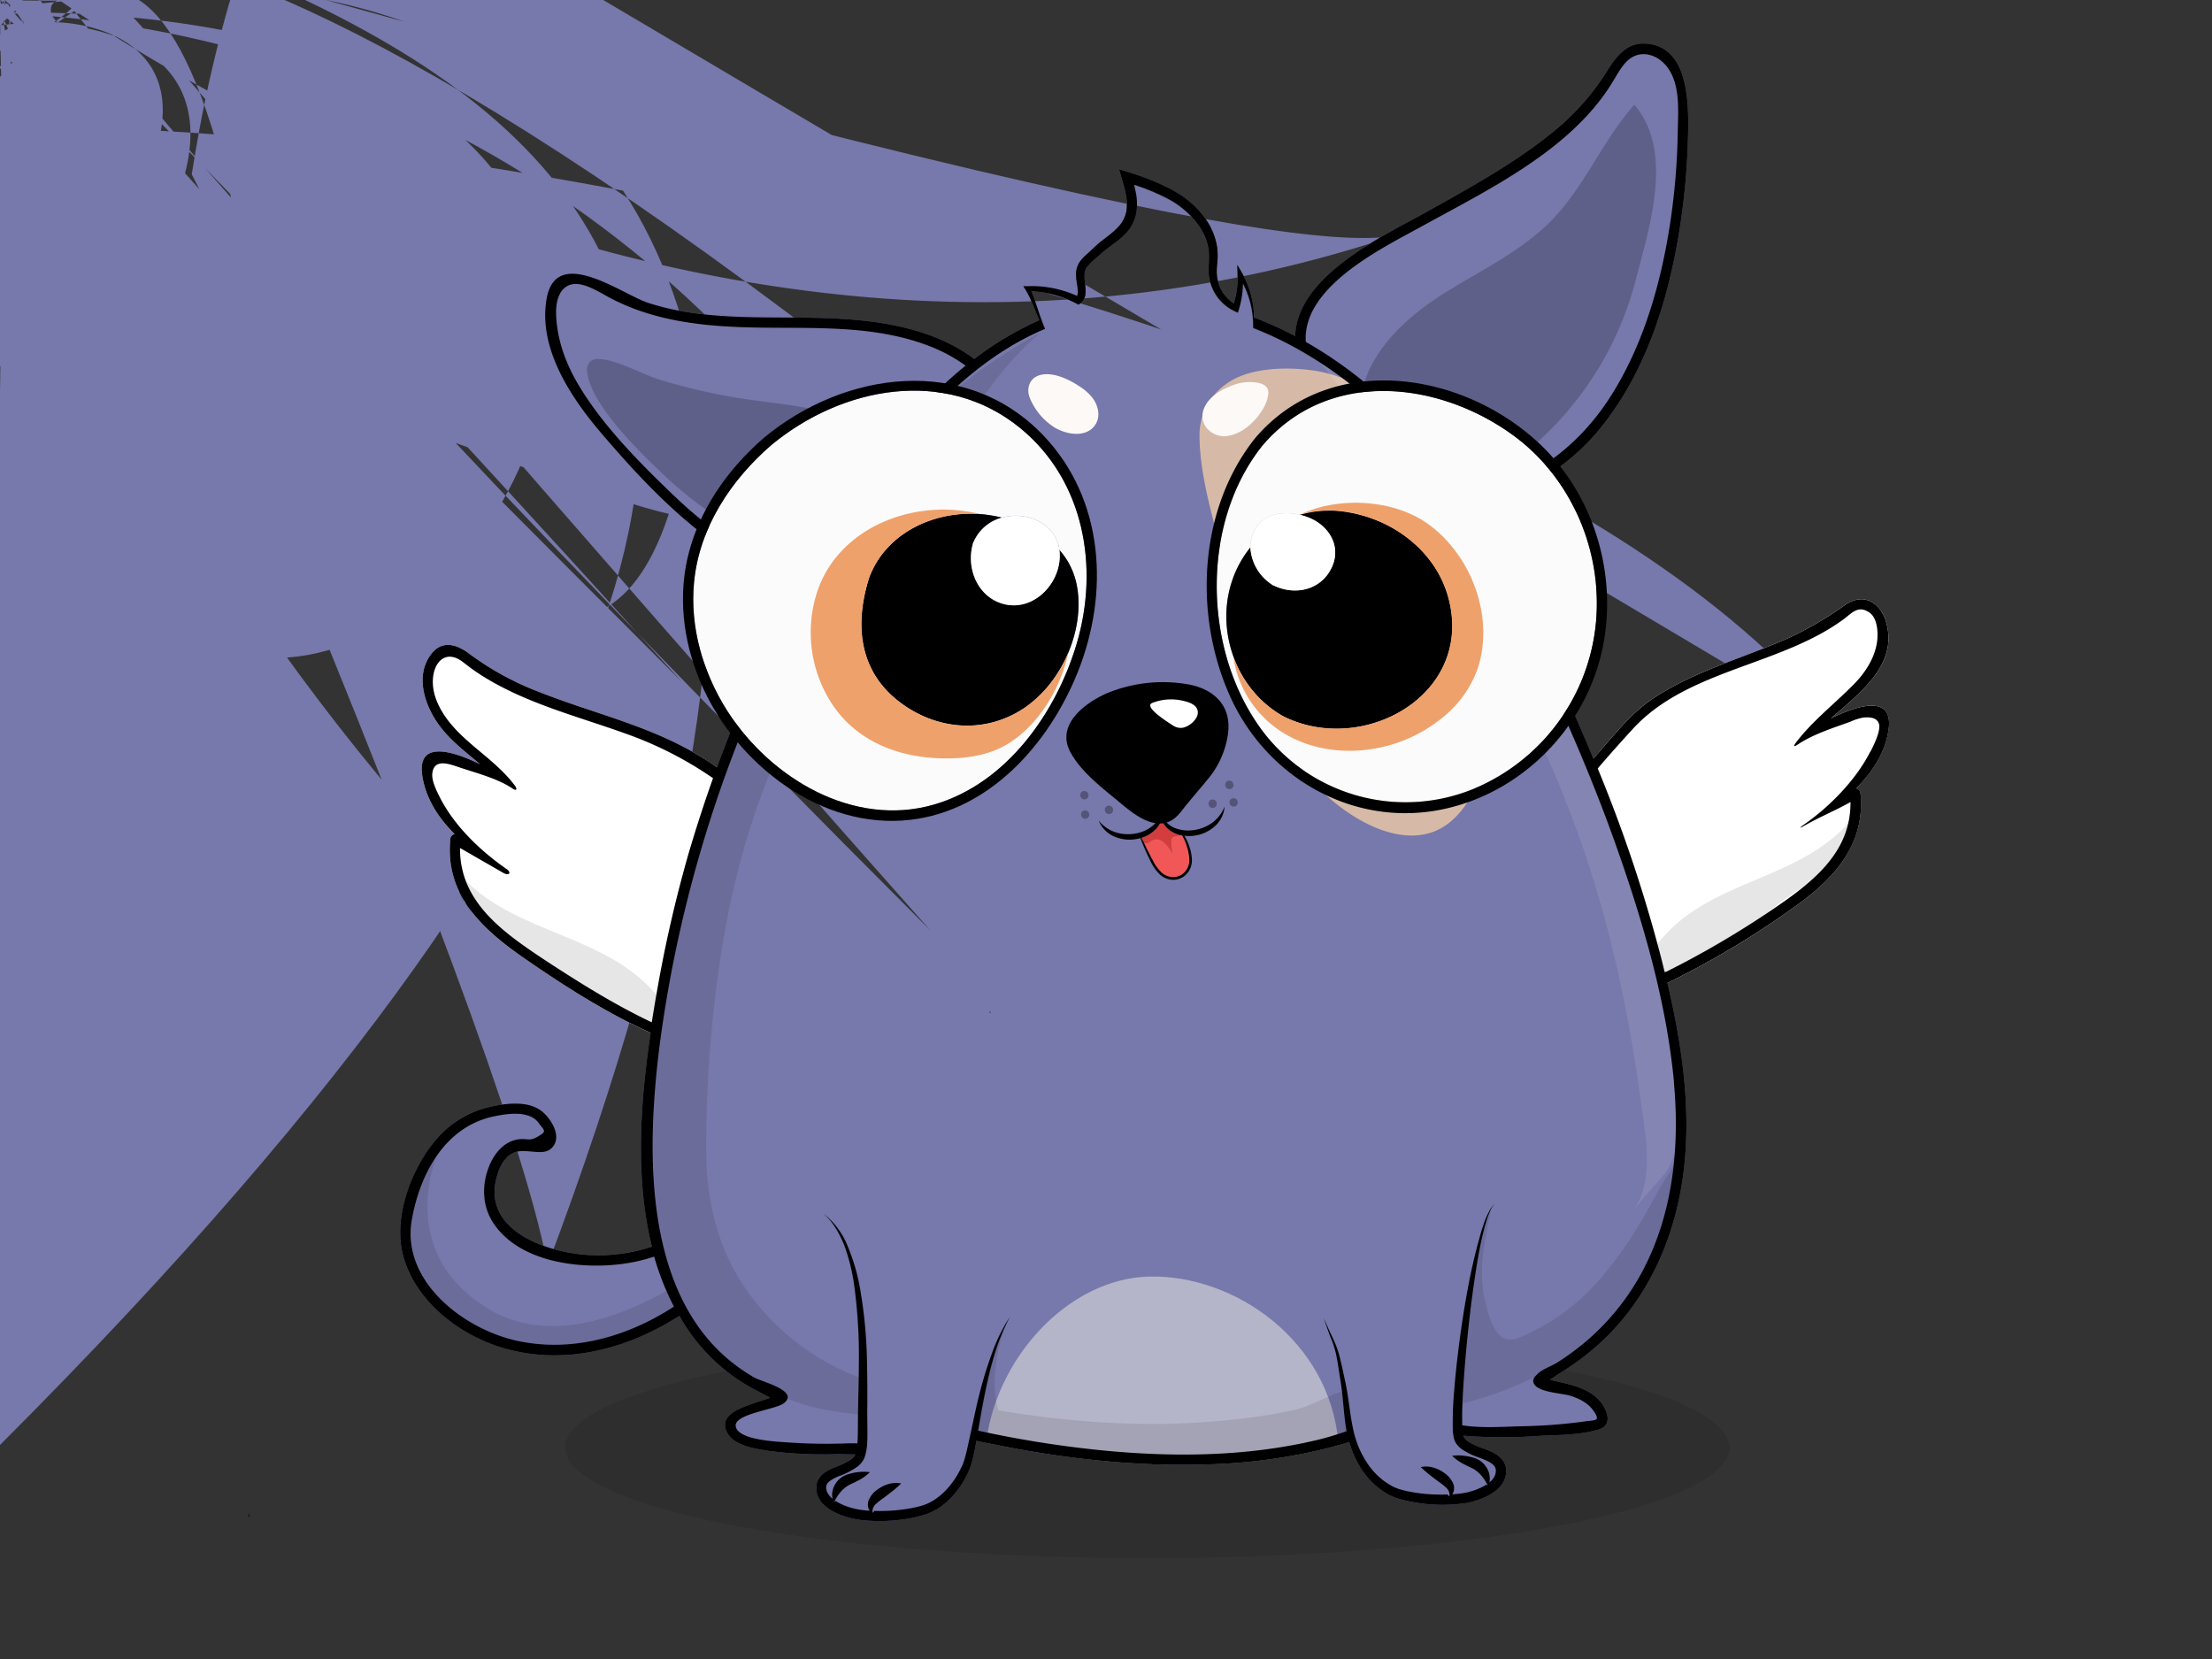 <!--  ~ Copyright (C) 2018 Baidu, Inc. All Rights Reserved.  --><svg viewBox="0 0 640 480" xmlns="http://www.w3.org/2000/svg"><rect x="0" y="0" width="640" height="480" fill="#333333" stroke="none"/>    <g id="back-ground-cl">        <rect fill="none" width="640" height="480" />        <ellipse opacity="0.1" cx="331.93" cy="418.82" rx="168.39" ry="32.01"/>    </g>    <g id="body">        <defs>            <clipPath id="outline">                <path fill="none"  d="M232.67,166.75c9.68-17.65,20.79-34.89,34.47-49.52a121.14,121.14,0,0,1,12.24-11.42,45.83,45.83,0,0,0-10.11-5.51c-16.12-6.38-33.92-5.2-50.91-5.52-14.21-.27-28.56-1.69-41.38-8.32-2.58-1.34-5.08-3-7.87-3.86-5.89-1.82-8.35,2.62-8.21,8.18.19,7.5,2.86,14.61,6.71,21,7.09,11.74,17.58,22.28,27.46,31.72,10.63,10.17,23.06,18.88,37.26,23.17Z"/><path fill="none"  d="M190.91,282.76q3.41-18.24,8.5-36.1c2.09-7.25,4.43-14.43,7-21.54A107.42,107.42,0,0,0,181,212.2c-14.66-5.28-30.51-9.16-43.52-18.08-1.27-.87-2.45-1.82-3.67-2.74-4.61-3.46-8.13,0-8.49,5s2.59,10.17,5.9,13.88c5.47,6.13,12.69,10.25,17.7,16.87.91,1.2.64,1.86-.55,1-4.47-3-10.73-4.54-15.85-6.29-3.06-1.05-7-2.29-7.39,2.08-.17,2.07,1.31,5,2.2,6.76,4.21,8.31,11.82,15.55,19.28,20.71,1.57,1.08.68,2.06-1,1.09l-12.45-7.16C133,261,145.82,269.89,158,278c9.67,6.39,19.94,12.82,30.65,17.76C189.39,291.3,190.14,287,190.91,282.76Z"/><path fill="none"  d="M179,365.86c-12,1.32-28.59-.84-36-11.74-3.32-4.87-3.56-10.88-1.51-16.31,1.5-4,4.53-7.8,9.07-8.18,2.32-.19,2.86.62,5.19-.77s2.13-1.51.52-3.5A7.7,7.7,0,0,0,155,323.9c-3.14-2.43-8.44-1.61-12-.87-14.21,2.92-21.46,16.71-23.75,30-3.09,17.82,15.17,31.74,30.75,35s31.62-1.22,45.17-9.94a77.57,77.57,0,0,1-5.72-14.46A50,50,0,0,1,179,365.86Z"/><path fill="none"  d="M420.12,137.87c1.29,1.81,2.5,3.65,3.68,5.51,17.78-2.92,32.49-13.34,42.37-29,9.41-14.89,14.36-32.33,17-49.61a197.31,197.31,0,0,0,2.23-26.7c.1-5.9.77-13.27-2.8-18.33-2.77-3.93-7.95-5.71-11.77-2.16-1.76,1.64-3,3.95-4.2,6-11.84,19.64-35.58,31.05-55,41.75-11.6,6.39-34.89,17.53-33.89,33.59C394.56,108.48,408.93,122.19,420.12,137.87Z"/><path fill="none"  d="M539.17,207.63a16.23,16.23,0,0,0-3.93,1.26c-4.84,1.73-10.83,3.65-15.07,6.52-1.2.8-1.47.65-.56-.56,4.71-6.21,11.25-11.27,16.66-16.77,3.3-3.35,6.08-7.55,6.76-12.28.36-2.47.21-6.69-2-8.37-3.32-2.54-5.3,0-7.52,1.67-18.41,13.63-45.31,14.58-61.14,31.85-3.41,3.72-6.83,7.54-10.15,11.44a418.08,418.08,0,0,1,18,53.44q.72,2.78,1.4,5.58a269,269,0,0,0,31.92-18.74c11.28-7.69,22-16.22,21.81-30.58-4.15,2.39-8.8,4.28-13,6.66-1.69,1-2.08,1-.51-.09,7.46-5.15,15.07-12.9,19.27-21.2.74-1.46,3-6.11,2.39-8S540.6,207.55,539.17,207.63Z"/><path fill="none"  d="M436.22,172.78c-9.43-18.94-19.2-36.84-34.45-51.82-11.16-11-24.38-20.22-39-25.95l-.23-.12a27.81,27.81,0,0,0-.84-7.34,26.63,26.63,0,0,0-2.11-5.49,26.86,26.86,0,0,1-1.16,7.44l-.31,1-1-.46a13.07,13.07,0,0,1-7.45-11.83c0-1.21.09-2.35.11-3.42a15.11,15.11,0,0,0-.21-3.1,16.26,16.26,0,0,0-2.34-5.77,25.43,25.43,0,0,0-9.46-8.43,60.88,60.88,0,0,0-9.68-4c.21.84.4,1.69.56,2.57a15.58,15.58,0,0,1,0,5.78,11.64,11.64,0,0,1-2.63,5.33,25.69,25.69,0,0,1-4.22,3.64c-.71.52-1.41,1-2.07,1.55s-1.25,1-1.94,1.68a23.06,23.06,0,0,0-3.52,3.39c-.71,1-.63,2.68-.45,4.36a15.62,15.62,0,0,1,.19,2.83,5.09,5.09,0,0,1-.35,1.64,3.44,3.44,0,0,1-1.15,1.47l-.55.39-.55-.29a31.5,31.5,0,0,0-6.87-2.68,32.31,32.31,0,0,0-6.28-1c.46,1,.81,2,1.17,3l1.37,4.07c.46,1.31.94,2.61,1.49,3.89l-.37.16a77.77,77.77,0,0,0-8.84,4.45c-20,11.79-34.54,30.83-46.84,50.13A378,378,0,0,0,193.8,283.56c-1.64,9-3,18.13-3.92,27.28-2.94,30.45-1.69,70.66,28.46,87.76,2.14,1.21,13.06,3.8,8.4,7.4-2.4,1.85-14.51,3-13.88,6.69.7,4.07,12.4,4.42,15.16,4.64a157,157,0,0,0,17.62.25c.53,0,1.45,0,2.42,0,.14-1.74.13-3.59.15-5.43s0-3.87.07-5.8c.07-3.85.18-7.69.2-11.52a152.15,152.15,0,0,0-1.34-22.9,55.65,55.65,0,0,0-2.69-11.1A30.07,30.07,0,0,0,242,355.7a18.55,18.55,0,0,0-3.62-4.43,22.82,22.82,0,0,1,6.83,9.28,57.16,57.16,0,0,1,3.39,11.15,136.23,136.23,0,0,1,2.23,23.12c.1,3.87.11,7.73.09,11.58,0,1.92,0,3.83,0,5.76s.07,3.86-.08,5.9a14.12,14.12,0,0,1-.56,3.14l-.12.39c-.05.14-.12.3-.19.45a5.41,5.41,0,0,1-.47.85,6.49,6.49,0,0,1-1.25,1.35,21.79,21.79,0,0,1-5.48,2.84c-1.7.71-3.31,1.61-3.6,2.61a2.07,2.07,0,0,0-.1.85,4.84,4.84,0,0,0,.06.5l.14.48a5.1,5.1,0,0,0,1.25,1.77c.12.11.27.21.41.33a5.49,5.49,0,0,1,.23-3.1,6.58,6.58,0,0,1,2.79-3.36,8.4,8.4,0,0,1,2-.78,12.49,12.49,0,0,1,1.87-.39,13.64,13.64,0,0,1,3.89-.05,13.39,13.39,0,0,1-3.14,2.29c-1.12.61-2.21,1.06-3.05,1.5a9.26,9.26,0,0,0-2.27,1.93,12.66,12.66,0,0,0-1.91,3l.47-.39a14.81,14.81,0,0,0,3.2,1.55,19.2,19.2,0,0,0,2.59.75,22.4,22.4,0,0,0,2.68.41c.46.05.93.06,1.4.09a2.7,2.7,0,0,1-.44-.9,3.62,3.62,0,0,1,.16-2.18,7.07,7.07,0,0,1,2.48-3,9.91,9.91,0,0,1,3.23-1.62,7.41,7.41,0,0,1,3.66-.16,28.12,28.12,0,0,1-2.61,2.27c-.84.67-1.66,1.3-2.49,1.91a23.66,23.66,0,0,0-2.22,1.75,3.27,3.27,0,0,0-.74,1,2.58,2.58,0,0,0-.21,1.56l.55-.56a49.13,49.13,0,0,0,8.4-.43,36.53,36.53,0,0,0,5.43-1.12,14.8,14.8,0,0,0,4.65-2.47,20.2,20.2,0,0,0,3.8-3.87,25.54,25.54,0,0,0,2.86-4.7,10.16,10.16,0,0,0,.53-1.25,11.47,11.47,0,0,0,.43-1.29c.27-.88.49-1.8.71-2.73l1.23-5.62c.81-3.76,1.61-7.54,2.58-11.29a113.69,113.69,0,0,1,3.47-11.08,48.6,48.6,0,0,1,5.15-10.36c-3.71,6.78-5.64,14.28-7.19,21.77-.78,3.72-1.42,7.46-2.06,11.22a311.75,311.75,0,0,0,33.14,5.43c21.5,2.29,43.67,2.36,64.81-2.68a87,87,0,0,0,8.66-2.58c0-.15-.06-.3-.08-.46-.62-3.71-.81-7.39-1.24-11-.21-1.8-.51-3.62-.79-5.44s-.56-3.63-.93-5.41a32.2,32.2,0,0,0-1.72-5.19c-.65-1.72-1.25-3.46-1.84-5.21.73,1.69,1.47,3.37,2.26,5a32.69,32.69,0,0,1,2.07,5.16c.49,1.8.88,3.6,1.28,5.4s.8,3.6,1.12,5.44c.62,3.66,1,7.33,1.72,10.85a31.16,31.16,0,0,0,1.51,5.12,26.77,26.77,0,0,0,2.44,4.69,20.16,20.16,0,0,0,7.49,7,12.37,12.37,0,0,0,2.34.92c.8.24,1.7.43,2.56.61a44.88,44.88,0,0,0,5.31.72,51.54,51.54,0,0,0,5.7.11l.55.56a2.47,2.47,0,0,0-.21-1.55,3,3,0,0,0-.73-1,22.31,22.31,0,0,0-2.23-1.76c-.83-.61-1.65-1.24-2.49-1.9a29.91,29.91,0,0,1-2.61-2.28,7.41,7.41,0,0,1,3.66.16,10.06,10.06,0,0,1,3.24,1.62,7.13,7.13,0,0,1,2.47,3,3.62,3.62,0,0,1,.16,2.18,2.79,2.79,0,0,1-.44.92,33.9,33.9,0,0,0,3.54-.4,20,20,0,0,0,4.87-1.58,11.92,11.92,0,0,0,1.48-.83l.45.38a12.87,12.87,0,0,0-1.91-3,9.24,9.24,0,0,0-2.27-1.92c-.84-.44-1.93-.89-3.05-1.51a13.55,13.55,0,0,1-3.14-2.28,13.28,13.28,0,0,1,3.89.05,12.23,12.23,0,0,1,1.87.39,8,8,0,0,1,2,.77,6.61,6.61,0,0,1,2.79,3.37,5.47,5.47,0,0,1,.23,3.12,6,6,0,0,0,1.3-1.42,3.72,3.72,0,0,0,.57-1.85,2,2,0,0,0-.11-.84,1.94,1.94,0,0,0-.41-.72c-.78-.95-2.47-1.65-4.13-2.29a21.18,21.18,0,0,1-5.33-2.59,7.8,7.8,0,0,1-1.23-1.21,4.68,4.68,0,0,1-.88-1.72,9.08,9.08,0,0,1-.27-1.57c-.06-.52-.09-1-.1-1.48a106,106,0,0,1,.44-11.19c.28-3.69.68-7.36,1.13-11,.89-7.33,2-14.62,3.49-21.86.76-3.62,1.59-7.22,2.61-10.77a54.15,54.15,0,0,1,1.74-5.27,23,23,0,0,1,1.16-2.52,7.54,7.54,0,0,1,1.67-2.21,7.18,7.18,0,0,0-1.46,2.31,23.26,23.26,0,0,0-.95,2.57c-.55,1.74-1,3.52-1.4,5.31-.79,3.58-1.4,7.2-1.93,10.83-1.11,7.26-1.93,14.56-2.61,21.86-.33,3.65-.61,7.31-.84,11-.19,3.41-.35,6.87-.24,10.2,5.43.86,11.34.45,16.71.29A155.5,155.5,0,0,0,459,411.27c2.36-.36,4,0,2.58-2.3-1.6-2.7-4-4-6.93-5-2.41-.83-9.31-1-10.72-3.45-.77-1.35.08-2.06,1-2.95,1.35-1.35,4-2.21,5.61-3.24q3-1.89,5.8-4.06A69.65,69.65,0,0,0,475.15,368c9-16.73,10.94-36.34,9.18-55-2.25-23.75-9.26-47.37-17.28-69.75C458.4,219.12,447.66,195.75,436.22,172.78Z"/><path d="M529.73,207.84c8.85-7.68,19.57-15.8,15.94-28-1.7-5.72-6.62-8.35-11.7-4.89a103.25,103.25,0,0,1-16.68,9.74c-12.8,5.63-26.71,9.41-38.53,17.08-5.91,3.84-10.17,9-14.73,14.27-1,1.15-2,2.31-3,3.47q-3.48-8.4-7.21-16.69c-5.4-12-11.15-23.88-17.06-35.65-3.59-7.14-7.17-14.26-11.28-21.07a62.67,62.67,0,0,0,38.87-23.89c12.35-16,18.53-36.31,21.64-56.07A201.82,201.82,0,0,0,488.44,37c.11-8.93-.49-24.09-12.77-24.4-4.85-.13-7.8,3.44-10.23,7.2a72,72,0,0,1-13.68,16.33c-11.52,9.95-25.13,17.4-38.35,24.81-12.89,7.22-38.13,18.71-38.69,36.3a104.85,104.85,0,0,0-11.88-5.38,24.77,24.77,0,0,0-.43-4.46,27.09,27.09,0,0,0-3.05-8.4L358,76.67l.08,2.73a25.56,25.56,0,0,1-1.1,8.39,11,11,0,0,1-4.94-9.54c0-1.06.17-2.17.24-3.35a17.85,17.85,0,0,0-.18-3.64,19.27,19.27,0,0,0-2.56-6.78A24.77,24.77,0,0,0,345,59a32,32,0,0,0-5.8-4.05,68.35,68.35,0,0,0-12.8-5.17l-2.65-.84.77,2.66c1,3.35,1.94,6.67,1.35,9.67a9,9,0,0,1-2,4.05,23,23,0,0,1-3.7,3.3c-.69.54-1.4,1.08-2.11,1.66s-1.42,1.25-2,1.82l-1.95,1.78a9.89,9.89,0,0,0-1.94,2.28,6.34,6.34,0,0,0-.82,3.1,18.32,18.32,0,0,0,.23,2.83,15,15,0,0,1,.27,2.42,2.42,2.42,0,0,1-.24,1.1A32,32,0,0,0,305,83.45a31.08,31.08,0,0,0-7.75-.64l-1.15,0,.6.94a25.68,25.68,0,0,1,1.86,3.75l1.65,4c.16.38.33.76.5,1.14a93.67,93.67,0,0,0-18.82,11.21c-11.3-8.45-26.06-11-39.92-11.68-18.14-.92-36.86,1.16-54.42-4.54-7.55-2.45-26.62-16.9-29.39-1.22-2.57,14.48,7.21,28.88,16.08,39.23,10.17,11.88,21.18,23.69,34.15,32.56a81.83,81.83,0,0,0,23,11q-2.24,4.14-4.37,8.28A381.09,381.09,0,0,0,207.45,222a86.7,86.7,0,0,0-9.87-6c-13.07-6.82-27.58-10.27-41.24-15.66a84.08,84.08,0,0,1-20.41-11.08c-4.05-3.09-8.47-4.25-11.71.75-4,6.15-1.2,14.22,2.69,19.62,3.27,4.54,7.74,7.89,12,11.48-8.26-4-18.2-6.88-16.75,3.22,1,6.72,4.66,12.26,9.39,17a1.61,1.61,0,0,0-1.27,1.47c-1.54,16.27,9.34,26.13,21.64,34.63,11.33,7.82,23.53,15.64,36.32,21.39-3,20.23-4.54,42.17.38,61.87a50,50,0,0,1-16.69,2.49c-12.78-.26-33.64-7-27.82-23.84a11.41,11.41,0,0,1,2.1-3.95c2.55-2.9,4.87-2.42,8.42-2.14,2,.16,3.94.23,5.31-1.43,2.56-3.08-.38-7.88-2.83-10-4-3.56-10.88-2.62-15.66-1.49a28.53,28.53,0,0,0-14.78,8.82c-7.53,8.42-13.09,23.06-10,34.28,3.73,13.59,17,23.44,30.14,26.94,17.12,4.57,34.83-.1,49.75-9.64.43.75.87,1.51,1.34,2.25a54,54,0,0,0,16.38,16.7,55.16,55.16,0,0,0,5.29,3c.46.23,2,1.14,3.25,1.72l-.31.12c-1.79.63-3.6,1.17-5.38,1.82-3.43,1.25-9.1,3.22-6.82,8,1.87,3.92,8,4.81,11.71,5.39a118.29,118.29,0,0,0,20,1c1.44,0,3.44.1,5.43.05a3.08,3.08,0,0,1-.28.54,3.87,3.87,0,0,1-.71.76,20.67,20.67,0,0,1-4.78,2.37,17,17,0,0,0-2.82,1.43,5.88,5.88,0,0,0-2.43,2.87,6.54,6.54,0,0,0,2.08,6.77,12.26,12.26,0,0,0,2.67,1.89A18.4,18.4,0,0,0,244,438.6a23.66,23.66,0,0,0,3,.83,25.21,25.21,0,0,0,3,.45,49.12,49.12,0,0,0,11.87-.35,37.6,37.6,0,0,0,5.85-1.33,17.61,17.61,0,0,0,5.44-3,25.18,25.18,0,0,0,7.16-9.67,18.39,18.39,0,0,0,1-2.9c.26-1,.46-1.92.65-2.88s.38-1.91.55-2.87c22.32,4.83,45.28,7.68,68.13,6.78a160.59,160.59,0,0,0,32.59-4.44q3.58-.9,7.13-2a28.54,28.54,0,0,0,3.1,7.12,21.83,21.83,0,0,0,8.26,8.09,16,16,0,0,0,2.77,1.15c1,.3,1.85.5,2.79.72a48.43,48.43,0,0,0,5.61.87,45.93,45.93,0,0,0,11.4-.31,23.5,23.5,0,0,0,5.61-1.79,14.43,14.43,0,0,0,2.62-1.57,8.93,8.93,0,0,0,2.26-2.39,6.76,6.76,0,0,0,1-3.36,5.15,5.15,0,0,0-1.23-3.54,8.45,8.45,0,0,0-2.67-2c-.92-.45-1.82-.8-2.69-1.13a19.29,19.29,0,0,1-4.6-2.15,4.45,4.45,0,0,1-.73-.7,1.86,1.86,0,0,1-.38-.72l0-.13.84.08a142.66,142.66,0,0,0,20.88,0c5.57-.3,11.92-.22,17.32-1.85,3.77-1.13,2.9-4.86.85-7.65-3.27-4.44-9.46-5.46-14.47-6.64l-.43-.13c.93-.58,1.95-1.33,2.33-1.56a76.79,76.79,0,0,0,11.87-8.8c14-12.68,21.86-30.39,24.32-48.94s-.3-37.32-4.56-55.49a252.38,252.38,0,0,0,36.52-21.84c11.52-8.13,20.78-18,19.35-33a1.61,1.61,0,0,0-1.26-1.47c4.72-4.74,8.42-10.28,9.38-17C547.84,201,538,203.83,529.73,207.84,411.66,65.33c19.42-10.7,43.16-22.11,55-41.75,1.23-2,2.44-4.35,4.2-6,3.82-3.55,9-1.77,11.77,2.16,3.57,5.06,2.9,12.43,2.8,18.33a197.31,197.31,0,0,1-2.23,26.7c-2.67,17.28-7.62,34.72-17,49.61-9.88,15.65-24.59,26.07-42.37,29-1.18-1.86-2.39-3.7-3.68-5.51-11.19-15.68-25.56-29.39-42.35-38.95C376.77,82.86,400.06,71.72,411.66,65.33,195.07,143.48c-9.88-9.44-20.37-20-27.46-31.72-3.85-6.37-6.52-13.48-6.71-21-.14-5.56,2.32-10,8.21-8.18,2.79.87,5.29,2.52,7.87,3.86,12.82,6.63,27.17,8.05,41.38,8.32,17,.32,34.79-.86,50.91,5.52a45.83,45.83,0,0,1,10.11,5.51,121.14,121.14,0,0,0-12.24,11.42c-13.68,14.63-24.79,31.87-34.47,49.52l-.34-.1C218.13,162.36,205.7,153.65,195.07,143.48,158,278c-12.22-8.08-25.06-16.93-24.9-32.65l12.45,7.16c1.7,1,2.59,0,1-1.09-7.46-5.16-15.07-12.4-19.28-20.71-.89-1.75-2.37-4.69-2.2-6.76.37-4.37,4.33-3.13,7.39-2.08,5.12,1.75,11.38,3.27,15.85,6.29,1.19.81,1.46.15.55-1-5-6.62-12.23-10.74-17.7-16.87-3.31-3.71-6.26-8.73-5.9-13.88s3.88-8.41,8.49-5c1.22.92,2.4,1.87,3.67,2.74,13,8.92,28.86,12.8,43.52,18.08a107.42,107.42,0,0,1,25.36,12.92c-2.52,7.11-4.86,14.29-7,21.54q-5.13,17.84-8.5,36.1c-.77,4.2-1.52,8.54-2.22,13C178,290.79,167.71,284.36,158,278,-8.11,110c-15.58-3.29-33.84-17.21-30.75-35,2.29-13.24,9.54-27,23.75-30,3.6-.74,8.9-1.56,12,.87a7.7,7.7,0,0,1,1.27,1.46c1.61,2,1.87,2.08-.52,3.5s-2.87.58-5.19.77c-4.54.38-7.57,4.21-9.07,8.18-2.05,5.43-1.81,11.44,1.51,16.31,7.44,10.9,24,13.06,36,11.74a50,50,0,0,0,10.38-2.25,77.57,77.57,0,0,0,5.72,14.46C181.55,386.79,165.6,391.31,149.93,388,334.4-75c1.76,18.66-.22,38.27-9.18,55a69.65,69.65,0,0,1-18.82,22.21q-2.81,2.17-5.8,4.06c-1.64,1-4.26,1.89-5.61,3.24-.89.89-1.74,1.6-1,2.95,1.41,2.48,8.31,2.62,10.72,3.45,2.95,1,5.33,2.32,6.93,5,1.37,2.3-.22,1.94-2.58,2.3a155.5,155.5,0,0,1-19.16,1.46c-5.37.16-11.28.57-16.71-.29-.11-3.33.05-6.79.24-10.2.23-3.65.51-7.31.84-11,.68-7.3,1.5-14.6,2.61-21.86.53-3.63,1.14-7.25,1.93-10.83.4-1.79.85-3.57,1.4-5.31a23.26,23.26,0,0,1,.95-2.57,7.18,7.18,0,0,1,1.46-2.31,7.54,7.54,0,0,0-1.67,2.21,23,23,0,0,0-1.16,2.52A54.15,54.15,0,0,0,428,358.4c-1,3.55-1.85,7.15-2.61,10.77-1.46,7.24-2.6,14.53-3.49,21.86-.45,3.67-.85,7.34-1.13,11a106,106,0,0,0-.44,11.19c0,.47,0,1,.1,1.48a9.08,9.08,0,0,0,.27,1.57,4.68,4.68,0,0,0,.88,1.72,7.8,7.8,0,0,0,1.23,1.21,21.18,21.18,0,0,0,5.33,2.59c1.66.64,3.35,1.34,4.13,2.29a1.94,1.94,0,0,1,.41.72,2,2,0,0,1,.11.84,3.72,3.72,0,0,1-.57,1.85,6,6,0,0,1-1.3,1.42,5.47,5.47,0,0,0-.23-3.12,6.61,6.61,0,0,0-2.79-3.37,8,8,0,0,0-2-.77,12.23,12.23,0,0,0-1.87-.39,13.28,13.28,0,0,0-3.89-.05,13.55,13.55,0,0,0,3.14,2.28c1.12.62,2.21,1.07,3.05,1.51a9.24,9.24,0,0,1,2.27,1.92,12.87,12.87,0,0,1,1.91,3l-.45-.38a11.92,11.92,0,0,1-1.48.83,20,20,0,0,1-4.87,1.58,33.9,33.9,0,0,1-3.54.4,2.79,2.79,0,0,0,.44-.92,3.62,3.62,0,0,0-.16-2.18,7.13,7.13,0,0,0-2.47-3,10.06,10.06,0,0,0-3.24-1.62,7.41,7.41,0,0,0-3.66-.16,29.91,29.91,0,0,0,2.61,2.28c.84.66,1.66,1.29,2.49,1.9a22.31,22.31,0,0,1,2.23,1.76,3,3,0,0,1,.73,1,2.47,2.47,0,0,1,.21,1.55l-.55-.56a51.54,51.54,0,0,1-5.7-.11,44.88,44.88,0,0,1-5.31-.72c-.86-.18-1.76-.37-2.56-.61a12.37,12.37,0,0,1-2.34-.92,20.16,20.16,0,0,1-7.49-7,26.77,26.77,0,0,1-2.44-4.69,31.16,31.16,0,0,1-1.51-5.12c-.76-3.52-1.1-7.19-1.72-10.85-.32-1.84-.74-3.64-1.12-5.44s-.79-3.6-1.28-5.4a32.69,32.69,0,0,0-2.07-5.16c-.79-1.67-1.53-3.35-2.26-5,.59,1.75,1.19,3.49,1.84,5.21a32.2,32.2,0,0,1,1.72,5.19c.37,1.78.65,3.6.93,5.41s.58,3.64.79,5.44c.43,3.62.62,7.3,1.24,11,0,.16.06.31.08.46a87,87,0,0,1-8.66,2.58c-21.14,5-43.31,5-64.81,2.68A311.75,311.75,0,0,1,283,413.93c.64-3.76,1.28-7.5,2.06-11.22,1.55-7.49,3.48-15,7.19-21.77a48.6,48.6,0,0,0-5.15,10.36,113.69,113.69,0,0,0-3.47,11.08c-1,3.75-1.77,7.53-2.58,11.29l-1.23,5.62c-.22.93-.44,1.85-.71,2.73a11.47,11.47,0,0,1-.43,1.29,10.16,10.16,0,0,1-.53,1.25,25.54,25.54,0,0,1-2.86,4.7,20.2,20.2,0,0,1-3.8,3.87,14.8,14.8,0,0,1-4.65,2.47,36.53,36.53,0,0,1-5.43,1.12,49.13,49.13,0,0,1-8.4.43l-.55.56a2.58,2.58,0,0,1,.21-1.56,3.27,3.27,0,0,1,.74-1,23.66,23.66,0,0,1,2.22-1.75c.83-.61,1.65-1.24,2.49-1.91a28.12,28.12,0,0,0,2.61-2.27,7.41,7.41,0,0,0-3.66.16,9.91,9.91,0,0,0-3.23,1.62,7.07,7.07,0,0,0-2.48,3,3.62,3.62,0,0,0-.16,2.18,2.7,2.7,0,0,0,.44.9c-.47,0-.94,0-1.4-.09a22.4,22.4,0,0,1-2.68-.41,19.2,19.2,0,0,1-2.59-.75,14.81,14.81,0,0,1-3.2-1.55l-.47.39a12.66,12.66,0,0,1,1.91-3,9.26,9.26,0,0,1,2.27-1.93c.84-.44,1.93-.89,3.05-1.5a13.39,13.39,0,0,0,3.14-2.29,13.64,13.64,0,0,0-3.89.05,12.49,12.49,0,0,0-1.87.39,8.4,8.4,0,0,0-2,.78,6.58,6.58,0,0,0-2.79,3.36,5.49,5.49,0,0,0-.23,3.1c-.14-.12-.29-.22-.41-.33a5.1,5.1,0,0,1-1.25-1.77l-.14-.48a4.84,4.84,0,0,1-.06-.5,2.07,2.07,0,0,1,.1-.85c.29-1,1.9-1.9,3.6-2.61a21.79,21.79,0,0,0,5.48-2.84,6.49,6.49,0,0,0,1.25-1.35A5.41,5.41,0,0,0,250,422c.07-.15.14-.31.19-.45l.12-.39a14.12,14.12,0,0,0,.56-3.14c.15-2,.09-4,.08-5.9s-.05-3.84,0-5.76c0-3.85,0-7.71-.09-11.58a136.23,136.23,0,0,0-2.23-23.12,57.16,57.16,0,0,0-3.39-11.15,22.82,22.82,0,0,0-6.83-9.28A18.55,18.55,0,0,1,242,355.7a30.07,30.07,0,0,1,2.47,5.15,55.65,55.65,0,0,1,2.69,11.1,152.15,152.15,0,0,1,1.34,22.9c0,3.83-.13,7.67-.2,11.52,0,1.93-.06,3.87-.07,5.8s0,3.69-.15,5.43c-1,0-1.89,0-2.42,0a157,157,0,0,1-17.62-.25c-2.76-.22-14.46-.57-15.16-4.64-.63-3.65,11.48-4.84,13.88-6.69,4.66-3.6-6.26-6.19-8.4-7.4-30.15-17.1-31.4-57.31-28.46-87.76.89-9.15,2.28-18.24,3.92-27.28a378,378,0,0,1,52.48-133.67c12.3-19.3,26.81-38.34,46.84-50.13A77.77,77.77,0,0,1,302,95.31l.37-.16c-.55-1.28-1-2.58-1.49-3.89l-1.37-4.07c-.36-1-.71-2-1.17-3a32.31,32.31,0,0,1,6.28,1,31.5,31.5,0,0,1,6.87,2.68l.55.29.55-.39a3.44,3.44,0,0,0,1.15-1.47,5.09,5.09,0,0,0,.35-1.64,15.62,15.62,0,0,0-.19-2.83c-.18-1.68-.26-3.33.45-4.36A23.06,23.06,0,0,1,317.83,74c.69-.63,1.27-1.15,1.94-1.68s1.36-1,2.07-1.55a25.69,25.69,0,0,0,4.22-3.64,11.64,11.64,0,0,0,2.63-5.33,15.58,15.58,0,0,0,0-5.78c-.16-.88-.35-1.73-.56-2.57a60.88,60.88,0,0,1,9.68,4,25.43,25.43,0,0,1,9.46,8.43,16.26,16.26,0,0,1,2.34,5.77,15.11,15.11,0,0,1,.21,3.1c0,1.07-.12,2.21-.11,3.42a13.07,13.07,0,0,0,7.45,11.83l1,.46.31-1a26.86,26.86,0,0,0,1.16-7.44,26.63,26.63,0,0,1,2.11,5.49,27.81,27.81,0,0,1,.84,7.34l.23.12c14.62,5.73,27.84,15,39,25.95,15.25,15,25,32.88,34.45,51.82,11.44,23,22.18,46.34,30.83,70.51C475.07,265.67,482.08,289.29,484.33,313,56.87-95.58c-4.2,8.3-11.81,16-19.27,21.2-1.57,1.09-1.18,1.07.51.09,4.16-2.38,8.81-4.27,13-6.66.15,14.36-10.53,22.89-21.81,30.58a269,269,0,0,1-31.92,18.74q-.68-2.81-1.4-5.58a418.08,418.08,0,0,0-18-53.44c3.32-3.9,6.74-7.72,10.15-11.44,15.83-17.27,42.73-18.22,61.14-31.85,2.22-1.65,4.2-4.21,7.52-1.67,2.2,1.68,2.35,5.9,2,8.37-.68,4.73-3.46,8.93-6.76,12.28-5.41,5.5-11.95,10.56-16.66,16.77-.91,1.21-.64,1.36.56.56,4.24-2.87,10.23-4.79,15.07-6.52a16.23,16.23,0,0,1,3.93-1.26c1.43-.08,3.79-.17,4.42,1.84S541.94,216,541.2,217.46Z"/>            </clipPath>        </defs>        <g clip-path="url(#outline)">            <rect fill="#7778AB" width="640" height="480" />        </g>    </g>    <g id="pattern">        <g clip-path="url(#outline)">            <path fill="#D6BAA7"  d="M389.21,109.75a38.1,38.1,0,0,0-9.78-2.63c-7.56-1-18.32-.79-24.8,4.08a18.1,18.1,0,0,0-7.58,14.54c0,12.71,4.6,26.33,7.61,38.62,4.65,19,9.3,39,20.12,55.55,7.14,10.94,24.86,25.33,39,21.07C433,235.15,436.14,193.84,432.9,178,428.15,154.87,410.42,118.49,389.21,109.75Z"/>            <g opacity="0.6" ><path fill="#DDDDDD"  d="M285.16,418.84c2.41-25.61,23.87-48.92,47.26-49.49,24.86-.61,52.32,18.62,54.82,48.11.13,1.49,1.2.46-.05,1.63-1.4,1.32-6.65,1.94-9.64,2.8-14.1,4.06-27.6,4.48-43.78,4.36-16.48-.12-33.16-4.21-48.13-7.41"/></g>        </g>    </g>    <g id="mask">        <g opacity="0.2" ><path d="M190.92,136.34c13.84,13.42,28.43,21.15,45.92,27.84.25-3.65,2.94-7.2,4.83-10.07,2.57-3.9,4.15-8.24,6.76-12.13,3-4.45,6.5-9.89,11.08-12.95a86,86,0,0,0-12.73-7c-11.15-4.87-22.71-5.08-34.5-7.1a178.72,178.72,0,0,1-21.17-5c-5.49-1.65-12.61-6-18.28-6.08a3,3,0,0,0-3,3C170.12,116.53,185.54,131.13,190.92,136.34Z"/></g><g opacity="0.2" ><path d="M423.51,143.16a6.74,6.74,0,0,0,2.78-.48c1.35-.64,1.7-2.59,3-3.37a95.19,95.19,0,0,0,44-58.43c3.93-15.12,11.13-37.14-.43-50.57C463.77,40.52,458.56,53.83,449,63.66c-9.19,9.48-21.62,15-32.68,22.17-9.88,6.45-19.29,15.42-22.08,26.63,4.89,5.14,10.38,9.64,15.41,14.63s8.42,10.87,13,16.06C423,143.16,423.22,143.17,423.51,143.16Z"/></g><path fill="#fff"  d="M529.72,207.84c8.86-7.68,19.58-15.8,15.95-28-1.7-5.72-6.62-8.35-11.7-4.89a103.25,103.25,0,0,1-16.68,9.74c-12.8,5.63-26.71,9.41-38.53,17.08-5.91,3.83-10.17,9-14.73,14.27q-1.71,2-3.4,4a4.88,4.88,0,0,1,.67,2.57c0,.34,0,.67,0,1,2.72,3,3.63,7.24,4.62,11.11.87,3.38,1.83,6.71,2.8,10a5.11,5.11,0,0,1,1,1.82c2.1,6.8,6,12.84,6.27,20.09a16.46,16.46,0,0,1,2.62,5.88,5.79,5.79,0,0,1-.78,4.07c1,2.86,1.91,5.74,2.8,8.68a248,248,0,0,0,38.28-22.68c11.52-8.13,20.78-18,19.35-33A1.63,1.63,0,0,0,537,228.1c4.72-4.73,8.42-10.27,9.38-17C547.84,201,538,203.83,529.72,207.84Zm1.68,42.72c-2.49,2.24-5.57,3.69-8.48,5.37-7.66,4.43-14.21,10.51-21.34,15.75s-9.12,9.51-17.95,10.11a4.49,4.49,0,0,1-2.13-.24c-2.38-1.11,4.25.57,6.52-.75,23.26-13.52,44.43-22.52,48.52-44.71C535.5,241.27,535.57,246.83,531.4,250.56Z"/><path fill="#fff"  d="M190.87,291.09c0,.15-.07.3-.11.46C190.8,291.39,190.83,291.24,190.87,291.09Z"/><path fill="#fff"  d="M190.13,294.7c0,.17,0,.35-.07.52C190.08,295.05,190.1,294.87,190.13,294.7Z"/><path fill="#fff"  d="M189.58,296.83c-8.83-.6-13.74-4.59-20.87-9.84S155,275.67,147.36,271.24c-2.9-1.68-6-3.13-8.48-5.37-.85-.76-1.86-1.64-2.81-2.6,4.05,5.45,9.77,10,15.83,14.16,11.8,8.15,24.56,16.3,37.93,22.1a19.92,19.92,0,0,1,.09-3.16c0,.1,0,.2,0,.3A.29.29,0,0,1,189.58,296.83Z"/><path fill="#fff"  d="M207.23,227.7c.26-1,.51-2,.78-3a5.16,5.16,0,0,1,.77-1.69,87.13,87.13,0,0,0-11.2-7c-13.07-6.83-27.58-10.27-41.24-15.66a84.08,84.08,0,0,1-20.41-11.08c-4.05-3.09-8.47-4.25-11.71.75-4,6.15-1.21,14.22,2.69,19.62,3.27,4.54,7.74,7.89,12,11.48-8.26-4-18.2-6.88-16.75,3.22,1,6.72,4.66,12.26,9.39,17a1.61,1.61,0,0,0-1.27,1.47,28.2,28.2,0,0,0,2.64,15.28,4.35,4.35,0,0,1,0-1l1.5,3.92c10.62,11.52,38.18,32.28,55.5,35.69.41.09,1.14-7.32,1.34-6.94a1,1,0,0,0,0,.17c.51-1.91,1-3.6,1.42-4.79a.05.05,0,0,1,0,0,267.81,267.81,0,0,1,14.48-57Z"/><path fill="#fff"  d="M190.47,292.85c0,.18-.07.35-.11.53C190.4,293.2,190.43,293,190.47,292.85Z"/><g opacity="0.1" ><path d="M480.33,343.55c-1.82,3.4-3.69,6.77-5.68,10.08a107.84,107.84,0,0,1-13.23,18.12,62.92,62.92,0,0,1-11.06,9.47,61.09,61.09,0,0,1-6.25,3.66,33.52,33.52,0,0,1-5.53,2.51c-4,1.16-6.15-2.21-7.33-5.52a39.79,39.79,0,0,1-2.34-17.54,119.55,119.55,0,0,1,2.55-14.42l-1.94,4.49c-3.07,11.13-4.58,22.56-6,34a4.76,4.76,0,0,0,.26,2.2,3.1,3.1,0,0,0-.87.73c-2.06,2.51-.7,11.1-.82,14.3a.68.68,0,0,0,.09.45c.16.19.46.14.7.08a107.25,107.25,0,0,0,24.46-9.44,72.78,72.78,0,0,0,23.62-20.58c3.19-4.31,6.59-9,8.39-14.1,3.1-8.71,6.71-17.84,5.44-27C485,336.75,481.26,341.82,480.33,343.55Z"/></g><g opacity="0.1" ><path d="M389.58,402.28c-5.28,1.25-9.81,4.43-15.11,5.67a159.14,159.14,0,0,1-19.42,2.95c-22,2.28-44.36.82-66.17-2.85-1.83-5.46-1.1-11.69-.07-17.21.53-2.84,2-6.43,2.63-8.76-.35.47-.68,1-1,1.49a6.69,6.69,0,0,1-.66,2.49,12.9,12.9,0,0,1-1.36,2.33c-1.72,4.17-2.05,8.66-3,13-1.06,4.62-2.89,9-3.85,13.65q2.63.57,5.13,1.17c14.89,5.54,32.72,6.73,47.93,6.86,15.66.12,34.69-1.09,45-4.91,2.86-1.06,9.11-1.62,10.47-3.06,1.21-1.26-.64-1.68-.77-3.29C388.57,402.52,389.58,402.28,389.58,402.28Z"/></g><g opacity="0.1" ><path d="M267.44,141.52c10.77-16.34,18.69-32.74,33.67-45.33-23.63,13.11-39.09,27.13-54.25,52.63-14.37,24.18-29.63,52.92-39.63,78.88l-.13.34a267.81,267.81,0,0,0-14.48,57q-1.78,12.1-2.77,24.32c-1.55,18.79-2.14,43.32,5.59,62.64-16.67,9.88-37.46,17-54.49,6.48-27.5-17-13.92-45.72-13.92-45.72-4.27,5.38-6.39,7.66-8.46,20.59-1.9,11.88,7.22,23.3,16.78,29.36,16.52,10.47,36.17,8.7,53.27.83a60.94,60.94,0,0,0,9.53-5.66,50.22,50.22,0,0,0,6.42,9.51c10,11.56,21.38,19,39.1,21.26l5.4.72a82.94,82.94,0,0,0,.22-9.46,5.37,5.37,0,0,1,.11-1.09c-16.75-5.93-31.59-19.15-38.9-35.17-4-8.82-6.13-18.92-6.18-30.43-.13-27.62,3.21-61,10.78-87.26C226,208.23,245.69,174.5,267.44,141.52Z"/></g><g opacity="0.1" ><path d="M190.54,288.66c-15-19.17-43.77-18.1-58.8-37.26l1.14,5.66a4.35,4.35,0,0,0,0,1c.24,1.84,1.62,3.62,3.17,5.19,1,1,2,1.84,2.81,2.6,2.5,2.24,5.58,3.69,8.48,5.37,7.66,4.43,14.22,10.51,21.35,15.75s12,9.24,20.87,9.84a.29.29,0,0,0,.3-.16c0-.1,0-.2,0-.3,0-.38.08-.77.14-1.15,0-.17,0-.35.07-.52.07-.44.15-.88.23-1.32,0-.18.07-.35.11-.53.09-.44.19-.88.29-1.3,0-.16.07-.31.11-.46.1-.41.2-.8.31-1.19a1,1,0,0,1,0-.17A7.78,7.78,0,0,0,190.54,288.66Z"/></g><g opacity="0.1" ><path d="M479.7,272.94c-1.62,2.07-.58,7.5,1.8,8.61a4.49,4.49,0,0,0,2.13.24c8.83-.6,10.82-4.87,17.95-10.11s13.68-11.32,21.34-15.75c2.91-1.68,6-3.13,8.48-5.37,4.17-3.73,4.1-9.29,5.14-14.47C521.52,255.25,494.71,253.77,479.7,272.94Z"/></g>        <g opacity="0.1" ><path fill="#fff"  d="M379.9,103.06c6.06,5.3,10.42,13.69,14.49,20.51,4.46,7.47,8.88,15,13.37,22.42,13,21.7,26.15,43.75,37,66.65a328.37,328.37,0,0,1,23.41,68.9c2.75,12.34,4.9,24.8,6.59,37.33,1.4,10.34,4.07,22.69-2.47,31.88,4.28-6,9.86-10.61,11.34-14.66,5.27-14.38.19-32.18-2.49-46.67-5.44-29.5-15.47-57.88-26.93-85.53-11.28-27.21-25.53-53.07-44.83-75.49C393.13,109.56,380.12,103.25,379.9,103.06Z"/></g>    </g>    <g id="outline">        <path fill="none"  d="M232.67,166.75c9.68-17.65,20.79-34.89,34.47-49.52a121.14,121.14,0,0,1,12.24-11.42,45.83,45.83,0,0,0-10.11-5.51c-16.12-6.38-33.92-5.2-50.91-5.52-14.21-.27-28.56-1.69-41.38-8.32-2.58-1.34-5.08-3-7.87-3.86-5.89-1.82-8.35,2.62-8.21,8.18.19,7.5,2.86,14.61,6.71,21,7.09,11.74,17.58,22.28,27.46,31.72,10.63,10.17,23.06,18.88,37.26,23.17Z"/><path fill="none"  d="M190.91,282.76q3.41-18.24,8.5-36.1c2.09-7.25,4.43-14.43,7-21.54A107.42,107.42,0,0,0,181,212.2c-14.66-5.28-30.51-9.16-43.52-18.08-1.27-.87-2.45-1.82-3.67-2.74-4.61-3.46-8.13,0-8.49,5s2.59,10.17,5.9,13.88c5.47,6.13,12.69,10.25,17.7,16.87.91,1.2.64,1.86-.55,1-4.47-3-10.73-4.54-15.85-6.29-3.06-1.05-7-2.29-7.39,2.08-.17,2.07,1.31,5,2.2,6.76,4.21,8.31,11.82,15.55,19.28,20.71,1.57,1.08.68,2.06-1,1.09l-12.45-7.16C133,261,145.82,269.89,158,278c9.67,6.39,19.94,12.82,30.65,17.76C189.39,291.3,190.14,287,190.91,282.76Z"/><path fill="none"  d="M179,365.86c-12,1.32-28.59-.84-36-11.74-3.32-4.87-3.56-10.88-1.51-16.31,1.5-4,4.53-7.8,9.07-8.18,2.32-.19,2.86.62,5.19-.77s2.13-1.51.52-3.5A7.7,7.7,0,0,0,155,323.9c-3.14-2.43-8.44-1.61-12-.87-14.21,2.92-21.46,16.71-23.75,30-3.09,17.82,15.17,31.74,30.75,35s31.62-1.22,45.17-9.94a77.57,77.57,0,0,1-5.72-14.46A50,50,0,0,1,179,365.86Z"/><path fill="none"  d="M420.12,137.87c1.29,1.81,2.5,3.65,3.68,5.51,17.78-2.92,32.49-13.34,42.37-29,9.41-14.89,14.36-32.33,17-49.61a197.31,197.31,0,0,0,2.23-26.7c.1-5.9.77-13.27-2.8-18.33-2.77-3.93-7.95-5.71-11.77-2.16-1.76,1.64-3,3.95-4.2,6-11.84,19.64-35.58,31.05-55,41.75-11.6,6.39-34.89,17.53-33.89,33.59C394.56,108.48,408.93,122.19,420.12,137.87Z"/><path fill="none"  d="M539.17,207.63a16.23,16.23,0,0,0-3.93,1.26c-4.84,1.73-10.83,3.65-15.07,6.52-1.2.8-1.47.65-.56-.56,4.71-6.21,11.25-11.27,16.66-16.77,3.3-3.35,6.08-7.55,6.76-12.28.36-2.47.21-6.69-2-8.37-3.32-2.54-5.3,0-7.52,1.67-18.41,13.63-45.31,14.58-61.14,31.85-3.41,3.72-6.83,7.54-10.15,11.44a418.08,418.08,0,0,1,18,53.44q.72,2.78,1.4,5.58a269,269,0,0,0,31.92-18.74c11.28-7.69,22-16.22,21.81-30.58-4.15,2.39-8.8,4.28-13,6.66-1.69,1-2.08,1-.51-.09,7.46-5.15,15.07-12.9,19.27-21.2.74-1.46,3-6.11,2.39-8S540.6,207.55,539.17,207.63Z"/><path fill="none"  d="M436.22,172.78c-9.43-18.94-19.2-36.84-34.45-51.82-11.16-11-24.38-20.22-39-25.95l-.23-.12a27.81,27.81,0,0,0-.84-7.34,26.63,26.63,0,0,0-2.11-5.49,26.86,26.86,0,0,1-1.16,7.44l-.31,1-1-.46a13.07,13.07,0,0,1-7.45-11.83c0-1.21.09-2.35.11-3.42a15.11,15.11,0,0,0-.21-3.1,16.26,16.26,0,0,0-2.34-5.77,25.43,25.43,0,0,0-9.46-8.43,60.88,60.88,0,0,0-9.68-4c.21.84.4,1.69.56,2.57a15.58,15.58,0,0,1,0,5.78,11.64,11.64,0,0,1-2.63,5.33,25.69,25.69,0,0,1-4.22,3.64c-.71.52-1.41,1-2.07,1.55s-1.25,1-1.94,1.68a23.06,23.06,0,0,0-3.52,3.39c-.71,1-.63,2.68-.45,4.36a15.62,15.62,0,0,1,.19,2.83,5.09,5.09,0,0,1-.35,1.64,3.44,3.44,0,0,1-1.15,1.47l-.55.39-.55-.29a31.5,31.5,0,0,0-6.87-2.68,32.31,32.31,0,0,0-6.28-1c.46,1,.81,2,1.17,3l1.37,4.07c.46,1.31.94,2.61,1.49,3.89l-.37.16a77.77,77.77,0,0,0-8.84,4.45c-20,11.79-34.54,30.83-46.84,50.13A378,378,0,0,0,193.8,283.56c-1.64,9-3,18.13-3.92,27.28-2.94,30.45-1.69,70.66,28.46,87.76,2.14,1.21,13.06,3.8,8.4,7.4-2.4,1.85-14.51,3-13.88,6.69.7,4.07,12.4,4.42,15.16,4.64a157,157,0,0,0,17.62.25c.53,0,1.45,0,2.42,0,.14-1.74.13-3.59.15-5.43s0-3.87.07-5.8c.07-3.85.18-7.69.2-11.52a152.15,152.15,0,0,0-1.34-22.9,55.65,55.65,0,0,0-2.69-11.1A30.07,30.07,0,0,0,242,355.7a18.55,18.55,0,0,0-3.62-4.43,22.82,22.82,0,0,1,6.83,9.28,57.16,57.16,0,0,1,3.39,11.15,136.23,136.23,0,0,1,2.23,23.12c.1,3.87.11,7.73.09,11.58,0,1.92,0,3.83,0,5.76s.07,3.86-.08,5.9a14.12,14.12,0,0,1-.56,3.14l-.12.39c-.05.14-.12.3-.19.45a5.41,5.41,0,0,1-.47.85,6.49,6.49,0,0,1-1.25,1.35,21.79,21.79,0,0,1-5.48,2.84c-1.7.71-3.31,1.61-3.6,2.61a2.07,2.07,0,0,0-.1.85,4.84,4.84,0,0,0,.06.5l.14.48a5.1,5.1,0,0,0,1.25,1.77c.12.11.27.21.41.33a5.49,5.49,0,0,1,.23-3.1,6.58,6.58,0,0,1,2.79-3.36,8.4,8.4,0,0,1,2-.78,12.49,12.49,0,0,1,1.87-.39,13.64,13.64,0,0,1,3.89-.05,13.39,13.39,0,0,1-3.14,2.29c-1.12.61-2.21,1.06-3.05,1.5a9.26,9.26,0,0,0-2.27,1.93,12.66,12.66,0,0,0-1.91,3l.47-.39a14.81,14.81,0,0,0,3.2,1.55,19.2,19.2,0,0,0,2.59.75,22.4,22.4,0,0,0,2.68.41c.46.05.93.06,1.4.09a2.7,2.7,0,0,1-.44-.9,3.62,3.62,0,0,1,.16-2.18,7.07,7.07,0,0,1,2.48-3,9.91,9.91,0,0,1,3.23-1.62,7.41,7.41,0,0,1,3.66-.16,28.12,28.12,0,0,1-2.61,2.27c-.84.67-1.66,1.3-2.49,1.91a23.66,23.66,0,0,0-2.22,1.75,3.27,3.27,0,0,0-.74,1,2.58,2.58,0,0,0-.21,1.56l.55-.56a49.13,49.13,0,0,0,8.4-.43,36.53,36.53,0,0,0,5.43-1.12,14.8,14.8,0,0,0,4.65-2.47,20.2,20.2,0,0,0,3.8-3.87,25.54,25.54,0,0,0,2.86-4.7,10.16,10.16,0,0,0,.53-1.25,11.47,11.47,0,0,0,.43-1.29c.27-.88.49-1.8.71-2.73l1.23-5.62c.81-3.76,1.61-7.54,2.58-11.29a113.69,113.69,0,0,1,3.47-11.08,48.6,48.6,0,0,1,5.15-10.36c-3.71,6.78-5.64,14.28-7.19,21.77-.78,3.72-1.42,7.46-2.06,11.22a311.75,311.75,0,0,0,33.14,5.43c21.5,2.29,43.67,2.36,64.81-2.68a87,87,0,0,0,8.66-2.58c0-.15-.06-.3-.08-.46-.62-3.71-.81-7.39-1.24-11-.21-1.8-.51-3.62-.79-5.44s-.56-3.63-.93-5.41a32.2,32.2,0,0,0-1.72-5.19c-.65-1.72-1.25-3.46-1.84-5.21.73,1.69,1.47,3.37,2.26,5a32.69,32.69,0,0,1,2.07,5.16c.49,1.8.88,3.6,1.28,5.4s.8,3.6,1.12,5.44c.62,3.66,1,7.33,1.72,10.85a31.16,31.16,0,0,0,1.51,5.12,26.77,26.77,0,0,0,2.44,4.69,20.16,20.16,0,0,0,7.49,7,12.37,12.37,0,0,0,2.34.92c.8.24,1.7.43,2.56.61a44.88,44.88,0,0,0,5.31.72,51.54,51.54,0,0,0,5.7.11l.55.56a2.47,2.47,0,0,0-.21-1.55,3,3,0,0,0-.73-1,22.31,22.31,0,0,0-2.23-1.76c-.83-.61-1.65-1.24-2.49-1.9a29.91,29.91,0,0,1-2.61-2.28,7.41,7.41,0,0,1,3.66.16,10.06,10.06,0,0,1,3.24,1.62,7.13,7.13,0,0,1,2.47,3,3.62,3.62,0,0,1,.16,2.18,2.79,2.79,0,0,1-.44.92,33.9,33.9,0,0,0,3.54-.4,20,20,0,0,0,4.87-1.58,11.92,11.92,0,0,0,1.48-.83l.45.38a12.87,12.87,0,0,0-1.91-3,9.24,9.24,0,0,0-2.27-1.92c-.84-.44-1.93-.89-3.05-1.51a13.55,13.55,0,0,1-3.14-2.28,13.28,13.28,0,0,1,3.89.05,12.23,12.23,0,0,1,1.87.39,8,8,0,0,1,2,.77,6.61,6.61,0,0,1,2.79,3.37,5.47,5.47,0,0,1,.23,3.12,6,6,0,0,0,1.3-1.42,3.72,3.72,0,0,0,.57-1.85,2,2,0,0,0-.11-.84,1.94,1.94,0,0,0-.41-.72c-.78-.95-2.47-1.65-4.13-2.29a21.18,21.18,0,0,1-5.33-2.59,7.8,7.8,0,0,1-1.23-1.21,4.68,4.68,0,0,1-.88-1.72,9.08,9.08,0,0,1-.27-1.57c-.06-.52-.09-1-.1-1.48a106,106,0,0,1,.44-11.19c.28-3.69.68-7.36,1.13-11,.89-7.33,2-14.62,3.49-21.86.76-3.62,1.59-7.22,2.61-10.77a54.15,54.15,0,0,1,1.74-5.27,23,23,0,0,1,1.16-2.52,7.54,7.54,0,0,1,1.67-2.21,7.18,7.18,0,0,0-1.46,2.31,23.26,23.26,0,0,0-.95,2.57c-.55,1.74-1,3.52-1.4,5.31-.79,3.58-1.4,7.2-1.93,10.83-1.11,7.26-1.93,14.56-2.61,21.86-.33,3.65-.61,7.31-.84,11-.19,3.41-.35,6.87-.24,10.2,5.43.86,11.34.45,16.71.29A155.5,155.5,0,0,0,459,411.27c2.36-.36,4,0,2.58-2.3-1.6-2.7-4-4-6.93-5-2.41-.83-9.31-1-10.72-3.45-.77-1.35.08-2.06,1-2.95,1.35-1.35,4-2.21,5.61-3.24q3-1.89,5.8-4.06A69.65,69.65,0,0,0,475.15,368c9-16.73,10.94-36.34,9.18-55-2.25-23.75-9.26-47.37-17.28-69.75C458.4,219.12,447.66,195.75,436.22,172.78Z"/><path d="M529.73,207.84c8.85-7.68,19.57-15.8,15.94-28-1.7-5.72-6.62-8.35-11.7-4.89a103.25,103.25,0,0,1-16.68,9.74c-12.8,5.63-26.71,9.41-38.53,17.08-5.91,3.84-10.17,9-14.73,14.27-1,1.15-2,2.31-3,3.47q-3.48-8.4-7.21-16.69c-5.4-12-11.15-23.88-17.06-35.65-3.59-7.14-7.17-14.26-11.28-21.07a62.67,62.67,0,0,0,38.87-23.89c12.35-16,18.53-36.31,21.64-56.07A201.82,201.82,0,0,0,488.44,37c.11-8.93-.49-24.09-12.77-24.4-4.85-.13-7.8,3.44-10.23,7.2a72,72,0,0,1-13.68,16.33c-11.52,9.95-25.13,17.4-38.35,24.81-12.89,7.22-38.13,18.71-38.69,36.3a104.85,104.85,0,0,0-11.88-5.38,24.77,24.77,0,0,0-.43-4.46,27.09,27.09,0,0,0-3.05-8.4L358,76.67l.08,2.73a25.56,25.56,0,0,1-1.1,8.39,11,11,0,0,1-4.94-9.54c0-1.06.17-2.17.24-3.35a17.85,17.85,0,0,0-.18-3.64,19.27,19.27,0,0,0-2.56-6.78A24.77,24.77,0,0,0,345,59a32,32,0,0,0-5.8-4.05,68.35,68.35,0,0,0-12.8-5.17l-2.65-.84.77,2.66c1,3.35,1.94,6.67,1.35,9.67a9,9,0,0,1-2,4.05,23,23,0,0,1-3.7,3.3c-.69.54-1.4,1.08-2.11,1.66s-1.42,1.25-2,1.82l-1.95,1.78a9.89,9.89,0,0,0-1.94,2.28,6.34,6.34,0,0,0-.82,3.1,18.32,18.32,0,0,0,.23,2.83,15,15,0,0,1,.27,2.42,2.42,2.42,0,0,1-.24,1.1A32,32,0,0,0,305,83.45a31.08,31.08,0,0,0-7.75-.64l-1.15,0,.6.94a25.68,25.68,0,0,1,1.86,3.75l1.65,4c.16.38.33.76.5,1.14a93.67,93.67,0,0,0-18.82,11.21c-11.3-8.45-26.06-11-39.92-11.68-18.14-.92-36.86,1.16-54.42-4.54-7.55-2.45-26.62-16.9-29.39-1.22-2.57,14.48,7.21,28.88,16.08,39.23,10.17,11.88,21.18,23.69,34.15,32.56a81.83,81.83,0,0,0,23,11q-2.24,4.14-4.37,8.28A381.09,381.09,0,0,0,207.45,222a86.7,86.7,0,0,0-9.87-6c-13.07-6.82-27.58-10.27-41.24-15.66a84.08,84.08,0,0,1-20.41-11.08c-4.05-3.09-8.47-4.25-11.71.75-4,6.15-1.2,14.22,2.69,19.62,3.27,4.54,7.74,7.89,12,11.48-8.26-4-18.2-6.88-16.75,3.22,1,6.72,4.66,12.26,9.39,17a1.61,1.61,0,0,0-1.27,1.47c-1.54,16.27,9.34,26.13,21.64,34.63,11.33,7.82,23.53,15.64,36.32,21.39-3,20.23-4.54,42.17.38,61.87a50,50,0,0,1-16.69,2.49c-12.78-.26-33.64-7-27.82-23.84a11.41,11.41,0,0,1,2.1-3.95c2.55-2.9,4.87-2.42,8.42-2.14,2,.16,3.94.23,5.31-1.43,2.56-3.08-.38-7.88-2.83-10-4-3.56-10.88-2.62-15.66-1.49a28.53,28.53,0,0,0-14.78,8.82c-7.53,8.42-13.09,23.06-10,34.28,3.73,13.59,17,23.44,30.14,26.94,17.12,4.57,34.83-.1,49.75-9.64.43.75.87,1.51,1.34,2.25a54,54,0,0,0,16.38,16.7,55.16,55.16,0,0,0,5.29,3c.46.23,2,1.14,3.25,1.72l-.31.12c-1.79.63-3.6,1.17-5.38,1.82-3.43,1.25-9.1,3.22-6.82,8,1.87,3.92,8,4.81,11.71,5.39a118.29,118.29,0,0,0,20,1c1.44,0,3.44.1,5.43.05a3.08,3.08,0,0,1-.28.54,3.87,3.87,0,0,1-.71.76,20.67,20.67,0,0,1-4.78,2.37,17,17,0,0,0-2.82,1.43,5.88,5.88,0,0,0-2.43,2.87,6.54,6.54,0,0,0,2.08,6.77,12.26,12.26,0,0,0,2.67,1.89A18.4,18.4,0,0,0,244,438.6a23.66,23.66,0,0,0,3,.83,25.21,25.21,0,0,0,3,.45,49.12,49.12,0,0,0,11.87-.35,37.6,37.6,0,0,0,5.85-1.33,17.61,17.61,0,0,0,5.44-3,25.18,25.18,0,0,0,7.16-9.67,18.39,18.39,0,0,0,1-2.9c.26-1,.46-1.92.65-2.88s.38-1.91.55-2.87c22.32,4.83,45.28,7.68,68.13,6.78a160.59,160.59,0,0,0,32.59-4.44q3.58-.9,7.13-2a28.54,28.54,0,0,0,3.1,7.12,21.83,21.83,0,0,0,8.26,8.09,16,16,0,0,0,2.77,1.15c1,.3,1.85.5,2.79.72a48.43,48.43,0,0,0,5.61.87,45.93,45.93,0,0,0,11.4-.31,23.5,23.5,0,0,0,5.61-1.79,14.43,14.43,0,0,0,2.62-1.57,8.93,8.93,0,0,0,2.26-2.39,6.76,6.76,0,0,0,1-3.36,5.15,5.15,0,0,0-1.23-3.54,8.45,8.45,0,0,0-2.67-2c-.92-.45-1.82-.8-2.69-1.13a19.29,19.29,0,0,1-4.6-2.15,4.45,4.45,0,0,1-.73-.7,1.86,1.86,0,0,1-.38-.72l0-.13.84.08a142.66,142.66,0,0,0,20.88,0c5.57-.3,11.92-.22,17.32-1.85,3.77-1.13,2.9-4.86.85-7.65-3.27-4.44-9.46-5.46-14.47-6.64l-.43-.13c.93-.58,1.95-1.33,2.33-1.56a76.79,76.79,0,0,0,11.87-8.8c14-12.68,21.86-30.39,24.32-48.94s-.3-37.32-4.56-55.49a252.38,252.38,0,0,0,36.52-21.84c11.52-8.13,20.78-18,19.35-33a1.61,1.61,0,0,0-1.26-1.47c4.72-4.74,8.42-10.28,9.38-17C547.84,201,538,203.83,529.73,207.84ZM411.66,65.33c19.42-10.7,43.16-22.11,55-41.75,1.23-2,2.44-4.35,4.2-6,3.82-3.55,9-1.77,11.77,2.16,3.57,5.06,2.9,12.43,2.8,18.33a197.31,197.31,0,0,1-2.23,26.7c-2.67,17.28-7.62,34.72-17,49.61-9.88,15.65-24.59,26.07-42.37,29-1.18-1.86-2.39-3.7-3.68-5.51-11.19-15.68-25.56-29.39-42.35-38.95C376.77,82.86,400.06,71.72,411.66,65.33ZM195.07,143.48c-9.88-9.44-20.37-20-27.46-31.72-3.85-6.37-6.52-13.48-6.71-21-.14-5.56,2.32-10,8.21-8.18,2.79.87,5.29,2.52,7.87,3.86,12.82,6.63,27.17,8.05,41.38,8.32,17,.32,34.79-.86,50.91,5.52a45.83,45.83,0,0,1,10.11,5.51,121.14,121.14,0,0,0-12.24,11.42c-13.68,14.63-24.79,31.87-34.47,49.52l-.34-.1C218.13,162.36,205.7,153.65,195.07,143.48ZM158,278c-12.22-8.08-25.06-16.93-24.9-32.65l12.45,7.16c1.7,1,2.59,0,1-1.09-7.46-5.16-15.07-12.4-19.28-20.71-.89-1.75-2.37-4.69-2.2-6.76.37-4.37,4.33-3.13,7.39-2.08,5.12,1.75,11.38,3.27,15.85,6.29,1.19.81,1.46.15.55-1-5-6.62-12.23-10.74-17.7-16.87-3.31-3.71-6.26-8.73-5.9-13.88s3.88-8.41,8.49-5c1.22.92,2.4,1.87,3.67,2.74,13,8.92,28.86,12.8,43.52,18.08a107.42,107.42,0,0,1,25.36,12.92c-2.52,7.11-4.86,14.29-7,21.54q-5.13,17.84-8.5,36.1c-.77,4.2-1.52,8.54-2.22,13C178,290.79,167.71,284.36,158,278Zm-8.11,110c-15.58-3.29-33.84-17.21-30.75-35,2.29-13.24,9.54-27,23.75-30,3.6-.74,8.9-1.56,12,.87a7.7,7.7,0,0,1,1.27,1.46c1.61,2,1.87,2.08-.52,3.5s-2.87.58-5.19.77c-4.54.38-7.57,4.21-9.07,8.18-2.05,5.43-1.81,11.44,1.51,16.31,7.44,10.9,24,13.06,36,11.74a50,50,0,0,0,10.38-2.25,77.57,77.57,0,0,0,5.72,14.46C181.55,386.79,165.6,391.31,149.93,388Zm334.4-75c1.76,18.66-.22,38.27-9.18,55a69.65,69.65,0,0,1-18.82,22.21q-2.81,2.17-5.8,4.06c-1.64,1-4.26,1.89-5.61,3.24-.89.89-1.74,1.6-1,2.95,1.41,2.48,8.31,2.62,10.72,3.45,2.95,1,5.33,2.32,6.93,5,1.37,2.3-.22,1.94-2.58,2.3a155.5,155.5,0,0,1-19.16,1.46c-5.37.16-11.28.57-16.71-.29-.11-3.33.05-6.79.24-10.2.23-3.65.51-7.31.84-11,.68-7.3,1.5-14.6,2.61-21.86.53-3.63,1.14-7.25,1.93-10.83.4-1.79.85-3.57,1.4-5.31a23.26,23.26,0,0,1,.95-2.57,7.18,7.18,0,0,1,1.46-2.31,7.54,7.54,0,0,0-1.67,2.21,23,23,0,0,0-1.16,2.52A54.15,54.15,0,0,0,428,358.4c-1,3.55-1.85,7.15-2.61,10.77-1.46,7.24-2.6,14.53-3.49,21.86-.45,3.67-.85,7.34-1.13,11a106,106,0,0,0-.44,11.19c0,.47,0,1,.1,1.48a9.08,9.08,0,0,0,.27,1.57,4.68,4.68,0,0,0,.88,1.72,7.8,7.8,0,0,0,1.23,1.21,21.18,21.18,0,0,0,5.33,2.59c1.66.64,3.35,1.34,4.13,2.29a1.94,1.94,0,0,1,.41.72,2,2,0,0,1,.11.84,3.72,3.72,0,0,1-.57,1.85,6,6,0,0,1-1.3,1.42,5.47,5.47,0,0,0-.23-3.12,6.61,6.61,0,0,0-2.79-3.37,8,8,0,0,0-2-.77,12.23,12.23,0,0,0-1.87-.39,13.28,13.28,0,0,0-3.89-.05,13.55,13.55,0,0,0,3.14,2.28c1.12.62,2.21,1.07,3.05,1.51a9.24,9.24,0,0,1,2.27,1.92,12.87,12.87,0,0,1,1.91,3l-.45-.38a11.92,11.92,0,0,1-1.48.83,20,20,0,0,1-4.87,1.58,33.9,33.9,0,0,1-3.54.4,2.79,2.79,0,0,0,.44-.92,3.62,3.62,0,0,0-.16-2.18,7.13,7.13,0,0,0-2.47-3,10.06,10.06,0,0,0-3.24-1.62,7.41,7.41,0,0,0-3.66-.16,29.91,29.91,0,0,0,2.61,2.28c.84.66,1.66,1.29,2.49,1.9a22.31,22.31,0,0,1,2.23,1.76,3,3,0,0,1,.73,1,2.47,2.47,0,0,1,.21,1.55l-.55-.56a51.54,51.54,0,0,1-5.7-.11,44.88,44.88,0,0,1-5.31-.72c-.86-.18-1.76-.37-2.56-.61a12.37,12.37,0,0,1-2.34-.92,20.16,20.16,0,0,1-7.49-7,26.77,26.77,0,0,1-2.44-4.69,31.16,31.16,0,0,1-1.51-5.12c-.76-3.52-1.1-7.19-1.72-10.85-.32-1.84-.74-3.64-1.12-5.44s-.79-3.6-1.28-5.4a32.69,32.69,0,0,0-2.07-5.16c-.79-1.67-1.53-3.35-2.26-5,.59,1.75,1.19,3.49,1.84,5.21a32.2,32.2,0,0,1,1.72,5.19c.37,1.78.65,3.6.93,5.41s.58,3.64.79,5.44c.43,3.62.62,7.3,1.24,11,0,.16.06.31.08.46a87,87,0,0,1-8.66,2.58c-21.14,5-43.31,5-64.81,2.68A311.75,311.75,0,0,1,283,413.93c.64-3.76,1.28-7.5,2.06-11.22,1.55-7.49,3.48-15,7.19-21.77a48.6,48.6,0,0,0-5.15,10.36,113.69,113.69,0,0,0-3.47,11.08c-1,3.75-1.77,7.53-2.58,11.29l-1.23,5.62c-.22.93-.44,1.85-.71,2.73a11.47,11.47,0,0,1-.43,1.29,10.16,10.16,0,0,1-.53,1.25,25.54,25.54,0,0,1-2.86,4.7,20.2,20.2,0,0,1-3.8,3.87,14.8,14.8,0,0,1-4.65,2.47,36.53,36.53,0,0,1-5.43,1.12,49.13,49.13,0,0,1-8.4.43l-.55.56a2.58,2.58,0,0,1,.21-1.56,3.27,3.27,0,0,1,.74-1,23.66,23.66,0,0,1,2.22-1.75c.83-.61,1.65-1.24,2.49-1.91a28.12,28.12,0,0,0,2.61-2.27,7.41,7.41,0,0,0-3.66.16,9.91,9.91,0,0,0-3.23,1.62,7.07,7.07,0,0,0-2.48,3,3.62,3.62,0,0,0-.16,2.18,2.7,2.7,0,0,0,.44.9c-.47,0-.94,0-1.4-.09a22.4,22.4,0,0,1-2.68-.41,19.2,19.2,0,0,1-2.59-.75,14.81,14.81,0,0,1-3.2-1.55l-.47.39a12.66,12.66,0,0,1,1.91-3,9.26,9.26,0,0,1,2.27-1.93c.84-.44,1.93-.89,3.05-1.5a13.39,13.39,0,0,0,3.14-2.29,13.64,13.64,0,0,0-3.89.05,12.49,12.49,0,0,0-1.87.39,8.4,8.4,0,0,0-2,.78,6.58,6.58,0,0,0-2.79,3.36,5.49,5.49,0,0,0-.23,3.1c-.14-.12-.29-.22-.41-.33a5.1,5.1,0,0,1-1.25-1.77l-.14-.48a4.84,4.84,0,0,1-.06-.5,2.07,2.07,0,0,1,.1-.85c.29-1,1.9-1.9,3.6-2.61a21.79,21.79,0,0,0,5.48-2.84,6.49,6.49,0,0,0,1.25-1.35A5.41,5.41,0,0,0,250,422c.07-.15.14-.31.19-.45l.12-.39a14.12,14.12,0,0,0,.56-3.14c.15-2,.09-4,.08-5.9s-.05-3.84,0-5.76c0-3.85,0-7.71-.09-11.58a136.23,136.23,0,0,0-2.23-23.12,57.16,57.16,0,0,0-3.39-11.15,22.82,22.82,0,0,0-6.83-9.28A18.55,18.55,0,0,1,242,355.7a30.07,30.07,0,0,1,2.47,5.15,55.65,55.65,0,0,1,2.69,11.1,152.15,152.15,0,0,1,1.34,22.9c0,3.83-.13,7.67-.2,11.52,0,1.93-.06,3.87-.07,5.8s0,3.69-.15,5.43c-1,0-1.89,0-2.42,0a157,157,0,0,1-17.62-.25c-2.76-.22-14.46-.57-15.16-4.64-.63-3.65,11.48-4.84,13.88-6.69,4.66-3.6-6.26-6.19-8.4-7.4-30.15-17.1-31.4-57.31-28.46-87.76.89-9.15,2.28-18.24,3.92-27.28a378,378,0,0,1,52.48-133.67c12.3-19.3,26.81-38.34,46.84-50.13A77.77,77.77,0,0,1,302,95.31l.37-.16c-.55-1.28-1-2.58-1.49-3.89l-1.37-4.07c-.36-1-.71-2-1.17-3a32.31,32.31,0,0,1,6.28,1,31.5,31.5,0,0,1,6.87,2.68l.55.29.55-.39a3.44,3.44,0,0,0,1.15-1.47,5.09,5.09,0,0,0,.35-1.64,15.62,15.62,0,0,0-.19-2.83c-.18-1.68-.26-3.33.45-4.36A23.06,23.06,0,0,1,317.83,74c.69-.63,1.27-1.15,1.94-1.68s1.36-1,2.07-1.55a25.69,25.69,0,0,0,4.22-3.64,11.64,11.64,0,0,0,2.63-5.33,15.58,15.58,0,0,0,0-5.78c-.16-.88-.35-1.73-.56-2.57a60.88,60.88,0,0,1,9.68,4,25.43,25.43,0,0,1,9.46,8.43,16.26,16.26,0,0,1,2.34,5.77,15.11,15.11,0,0,1,.21,3.1c0,1.07-.12,2.21-.11,3.42a13.07,13.07,0,0,0,7.45,11.83l1,.46.31-1a26.86,26.86,0,0,0,1.16-7.44,26.63,26.63,0,0,1,2.11,5.49,27.81,27.81,0,0,1,.84,7.34l.23.12c14.62,5.73,27.84,15,39,25.95,15.25,15,25,32.88,34.45,51.82,11.44,23,22.18,46.34,30.83,70.51C475.07,265.67,482.08,289.29,484.33,313Zm56.87-95.58c-4.2,8.3-11.81,16-19.27,21.2-1.57,1.09-1.18,1.07.51.09,4.16-2.38,8.81-4.27,13-6.66.15,14.36-10.53,22.89-21.81,30.58a269,269,0,0,1-31.92,18.74q-.68-2.81-1.4-5.58a418.08,418.08,0,0,0-18-53.44c3.32-3.9,6.74-7.72,10.15-11.44,15.83-17.27,42.73-18.22,61.14-31.85,2.22-1.65,4.2-4.21,7.52-1.67,2.2,1.68,2.35,5.9,2,8.37-.68,4.73-3.46,8.93-6.76,12.28-5.41,5.5-11.95,10.56-16.66,16.77-.91,1.21-.64,1.36.56.56,4.24-2.87,10.23-4.79,15.07-6.52a16.23,16.23,0,0,1,3.93-1.26c1.43-.08,3.79-.17,4.42,1.84S541.94,216,541.2,217.46Z"/>    </g>    <g id="eye">        <g id="eye-color1">            <g opacity="0" ><path fill="#7778AB"  d="M251.88,194.72c-.14.46-.2.94-.35,1.41a16.61,16.61,0,0,1-1.35,2.86c-.53.94-1,1.9-1.55,2.83-.23.41-.49.81-.76,1.2-.14.21-.29.41-.44.61s-.45.47-.45.6c-.19.25-.39.5-.59.74-5.88,7.05-13.91,9.8-22.69,6.54-8.54-3.17-14.21-10.41-14.65-19.54a1.27,1.27,0,0,1,0-.28,1.29,1.29,0,0,1,0-.29,23.29,23.29,0,0,1,19-21.82,19,19,0,0,1,11.42,1.35c-15.3-7.7-34.36-2.93-39.3,15.33a21.13,21.13,0,0,0-.66,6.53A29.44,29.44,0,0,0,210,213c8.59,7.08,21.5,6.67,31,1.77,7.19-3.7,10-12.6,10.93-20.46C252,194.47,251.92,194.59,251.88,194.72Z"/></g><g opacity="0" ><path fill="#7778AB"  d="M375.64,188.66c-.24.62-.44,1.25-.7,1.86a25.86,25.86,0,0,1-2,3.67,32.56,32.56,0,0,1-2.54,3.42c-5.88,7-13.9,9.8-22.69,6.54-8.54-3.17-14.21-10.41-14.65-19.54a1.27,1.27,0,0,1,0-.28.9.9,0,0,1,0-.29,23.29,23.29,0,0,1,19-21.82,19,19,0,0,1,11.42,1.35c-15.29-7.7-34.35-2.93-39.29,15.33a20.54,20.54,0,0,0-.66,6.53,29.36,29.36,0,0,0,10.48,20.24c8.59,7.08,21.5,6.67,31,1.77,6.9-3.55,9.72-12,10.77-19.66C375.81,188,375.73,188.41,375.64,188.66Z"/></g>        </g>        <g id="eye-shape">            <path fill="#fbfbfb"  d="M295.23,123.9c-21.73-17.81-51.73-12-72.06,4.87-11.71,10.13-20.83,23.9-22.35,39.61-1.28,13.09,2.59,26.27,9.6,37.28,12.38,19.45,36.52,33.94,59.91,27.1,20.91-6.12,35.23-26.45,41.18-46.49C318.07,164.16,313.73,139.06,295.23,123.9Zm16.09,44.39c3.12,13.14-4,29.29-15.05,36.62-11.44,7.59-25.45,6.31-36.15-1.92-11.83-9.09-12.9-22.85-8.48-36.31a1.66,1.66,0,0,1,.15-.33c5.3-13,20-19.08,33.33-17.46a40.23,40.23,0,0,1,4.79.88c7-2,15.58,1.56,16.61,9.36A21.23,21.23,0,0,1,311.32,168.29Z"/><path d="M221.05,126.64c-10.64,9.21-19.13,21.3-22.21,35.19-2.76,12.5-.75,25.57,4.53,37.13,10.21,22.39,34.35,41.16,59.93,38.25,23.13-2.63,40.23-22.11,48.49-42.65,9.19-22.89,7.78-50-9.89-68.55C279.45,102.48,244.4,107.3,221.05,126.64Zm90.46,59.63c-5.95,20-20.27,40.37-41.18,46.49-23.39,6.84-47.53-7.65-59.91-27.1-7-11-10.88-24.19-9.6-37.28,1.52-15.71,10.64-29.48,22.35-39.61,20.33-16.85,50.33-22.68,72.06-4.87C313.73,139.06,318.07,164.16,311.51,186.27Z"/><path d="M306.46,162.89c-1.18,7.61-8.53,14.09-16.4,11.78-7.26-2.13-10.49-10.21-8.63-17.12a1.6,1.6,0,0,1,.1-.39,1.55,1.55,0,0,1,.18-.39,12.36,12.36,0,0,1,8.2-7,40.23,40.23,0,0,0-4.79-.88c-13.38-1.62-28,4.45-33.33,17.46a1.66,1.66,0,0,0-.15.33c-4.42,13.46-3.35,27.22,8.48,36.31,10.7,8.23,24.71,9.51,36.15,1.92,11.05-7.33,18.17-23.48,15.05-36.62a21.23,21.23,0,0,0-4.8-9.16A12.89,12.89,0,0,1,306.46,162.89Z"/><path fill="#fff"  d="M289.91,149.77a12.36,12.36,0,0,0-8.2,7,1.55,1.55,0,0,0-.18.39,1.6,1.6,0,0,0-.1.39c-1.86,6.91,1.37,15,8.63,17.12,7.87,2.31,15.22-4.17,16.4-11.78a12.89,12.89,0,0,0,.06-3.76C305.49,151.33,297,147.81,289.91,149.77Z"/><path fill="#fbfbfb"  d="M437,125.33c-21.81-15.39-53-18.4-71.71,3.55-17.26,21.61-17.19,56.12-2.48,79a51.87,51.87,0,0,0,65.66,19.41,58,58,0,0,0,33.47-49.53C463,157.45,453.74,137.14,437,125.33ZM371.26,207.2c-14.35-8.09-20.39-26.75-13.74-41.9a30.4,30.4,0,0,1,4.24-6.93,10.14,10.14,0,0,1,1.62-5.68c2.63-4.13,8-4.82,12.6-3.79a30.44,30.44,0,0,1,12.63-1c14.24,1.89,27.35,11.64,30.73,26C425.83,201.43,394.08,218.68,371.26,207.2Z"/><path d="M444.44,127.47c-22.48-20.29-60.06-25.66-81.28-.71-16.45,20.6-17.87,51.3-7.19,74.86,10.79,23.79,36.25,38.16,62.16,32.38,23.25-5.19,41.58-24.61,45.83-47.95C467.84,164.77,460.58,142,444.44,127.47Zm17.49,50.33a58,58,0,0,1-33.47,49.53,51.87,51.87,0,0,1-65.66-19.41c-14.71-22.92-14.78-57.43,2.48-79,18.67-21.95,49.9-18.94,71.71-3.55C453.74,137.14,463,157.45,461.93,177.8Z"/><path d="M388.61,148a30.44,30.44,0,0,0-12.63,1A17.87,17.87,0,0,1,379.2,150c5.45,2.44,8.81,8.09,6.23,13.93-3,6.77-10.57,8.5-16.85,5.51a1.36,1.36,0,0,1-.39-.18,1.28,1.28,0,0,1-.34-.24,13.69,13.69,0,0,1-6.09-10.61,30.4,30.4,0,0,0-4.24,6.93c-6.65,15.15-.61,33.81,13.74,41.9,22.82,11.48,54.57-5.77,48.08-33.26C416,159.59,402.85,149.84,388.61,148Z"/><path fill="#fff"  d="M367.85,169a1.28,1.28,0,0,0,.34.24,1.36,1.36,0,0,0,.39.18c6.28,3,13.85,1.26,16.85-5.51,2.58-5.84-.78-11.49-6.23-13.93A17.87,17.87,0,0,0,376,148.9c-4.6-1-10-.34-12.6,3.79a10.14,10.14,0,0,0-1.62,5.68A13.69,13.69,0,0,0,367.85,169Z"/><path fill="#fcf9f7"  d="M312.47,111.88c-3.15-2.12-8.21-4.63-12.08-3.19-2.63,1-3.4,3.79-2.51,6.24a12.78,12.78,0,0,0,.68,1.53,18.3,18.3,0,0,0,6.7,7.31c3.21,1.86,8.4,2.89,11.18-.27,2.17-2.47,1.49-6-.39-8.45A14.85,14.85,0,0,0,312.47,111.88Z"/><path fill="#fcf9f7"  d="M354.8,126.17c4.59-.46,8.71-4.37,10.83-8.24a10.54,10.54,0,0,0,1.3-3.71,3.28,3.28,0,0,0-.12-1.59c-.45-1.17-1.81-1.7-3.05-1.91a13.76,13.76,0,0,0-7.42.87c-3.38,1.35-7,3.44-8.19,7.14a6.23,6.23,0,0,0-.15.62C347.21,123.36,351,126.56,354.8,126.17Z"/>        </g>        <g id="eye-color2">            <path fill="#EFA16C"  d="M296.27,204.91c-11.44,7.59-25.45,6.31-36.15-1.92-11.83-9.09-12.9-22.84-8.48-36.31a1.35,1.35,0,0,1,.15-.32c5.09-12.49,18.79-18.57,31.71-17.61-18.58-4.76-40.69,3.61-47,22.29a37.85,37.85,0,0,0,4.9,33.63c7.49,10.53,19.92,14.81,32.48,14.76,6.18,0,12.54-1,17.8-4.26,8.59-5.28,15.13-15.61,17.42-26.36A36.29,36.29,0,0,1,296.27,204.91Z"/><path fill="#EFA16C"  d="M413,151.48c-9.56-6.8-25.15-8-36.48-2.76a30.47,30.47,0,0,1,12.05-.77c14.24,1.89,27.35,11.64,30.73,26,6.49,27.5-25.26,44.74-48.08,33.26a32.32,32.32,0,0,1-14.31-17,15.56,15.56,0,0,0,.4,2.35,31.17,31.17,0,0,0,16.47,20.87c13.12,6.59,30.83,4.54,43.3-5.59a31.75,31.75,0,0,0,10.47-14.43C432.45,178.47,425.74,160.52,413,151.48Z"/>        </g>    </g>    <g id="nose-mouth">        <path d="M72,439c.15,0,.14-1,0-1s-.14,1,0,1Z"/><path d="M286.46,293.18c.09,0,.09-.59,0-.59s-.08.59,0,.59Z"/><rect opacity="0.3"  x="319.65" y="233.1" width="2.42" height="2.42" rx="1.16" ry="1.16" transform="translate(124.91 -111.31) rotate(24.31)"/><rect opacity="0.3"  x="312.53" y="228.87" width="2.42" height="2.42" rx="1.16" ry="1.16" transform="translate(122.54 -108.76) rotate(24.31)"/><rect opacity="0.3"  x="312.76" y="234.47" width="2.42" height="2.42" rx="1.16" ry="1.16" transform="translate(124.86 -108.35) rotate(24.31)"/><rect opacity="0.3"  x="349.64" y="231.33" width="2.42" height="2.42" rx="1.16" ry="1.16" transform="translate(126.84 -123.82) rotate(24.31)"/><rect opacity="0.3"  x="354.48" y="225.87" width="2.42" height="2.42" rx="1.16" ry="1.16" transform="translate(125.02 -126.29) rotate(24.31)"/><rect opacity="0.3"  x="355.72" y="230.94" width="2.42" height="2.42" rx="1.16" ry="1.16" transform="translate(127.22 -126.35) rotate(24.31)"/><path fill="#f25757"  d="M338.94,243.1a13.37,13.37,0,0,0,.38,4,11.83,11.83,0,0,0-2.43-3.22,3.19,3.19,0,0,0-2.58-1.06c-.91.13-1.45.81-2.28,1.1a3.79,3.79,0,0,1-.89,0c-.09,0-.08-.16-.14-.22a2.29,2.29,0,0,1-.17-.23c.84,1.87,1.79,3.7,2.75,5.51a12.12,12.12,0,0,0,2.26,3.22,5.07,5.07,0,0,0,3.35,1.55,4.65,4.65,0,0,0,3.41-1.26,5.18,5.18,0,0,0,1.51-3.39,13.4,13.4,0,0,0-.6-3.88,14,14,0,0,0-1.48-3.51l-.27-.06a22.61,22.61,0,0,0-2.33.47A.92.92,0,0,0,338.94,243.1Z"/><path fill="#d33d3d"  d="M335.59,238.26a7.06,7.06,0,0,1-.85,1.25,9.57,9.57,0,0,1-4.49,2.9,5.08,5.08,0,0,0,.58,1.08,2.29,2.29,0,0,0,.17.23c.06.06.05.19.14.22a3.79,3.79,0,0,0,.89,0c.83-.29,1.37-1,2.28-1.1a3.19,3.19,0,0,1,2.58,1.06,11.83,11.83,0,0,1,2.43,3.22,13.37,13.37,0,0,1-.38-4,.92.92,0,0,1,.49-1,22.61,22.61,0,0,1,2.33-.47,9,9,0,0,1-2.85-1.14,7.1,7.1,0,0,1-2.35-2.34C336.23,238.23,335.91,238.25,335.59,238.26Z"/><path d="M342.17,234.25c2.25-2.89,4.68-5.62,7-8.46a25.9,25.9,0,0,0,6.16-13.74c1-8.43-4.75-13.16-12.65-14.22a42.34,42.34,0,0,0-22.53,2.8c-6.28,2.79-14.58,9-10.55,16.79,2.76,5.36,8.56,10,13.15,13.73,3.06,2.51,7.2,6.37,11.54,7-.15.17-.3.33-.46.48a10.33,10.33,0,0,1-5.18,2.51,11.81,11.81,0,0,1-5.81-.31,10.41,10.41,0,0,1-4.94-3.39,8.42,8.42,0,0,0,4.49,4.58,11.12,11.12,0,0,0,6.57.71c.32-.06.64-.14,1-.23a66.93,66.93,0,0,0,3,6.81,13,13,0,0,0,2.36,3.43,5.83,5.83,0,0,0,3.85,1.81,5.34,5.34,0,0,0,4-1.52,5.89,5.89,0,0,0,1.69-3.89,12.55,12.55,0,0,0-.72-4.11,15.11,15.11,0,0,0-1.46-3.23,11.67,11.67,0,0,0,2.77,0,11.1,11.1,0,0,0,6-2.71,8.42,8.42,0,0,0,2.86-5.73,10.58,10.58,0,0,1-3.66,4.75,11.94,11.94,0,0,1-5.43,2.08,10.38,10.38,0,0,1-5.7-.79,7.75,7.75,0,0,1-2-1.43C339.52,237.42,340.9,235.89,342.17,234.25Zm-3.26,6.28a9,9,0,0,0,2.85,1.14l.27.06a14,14,0,0,1,1.48,3.51,13.4,13.4,0,0,1,.6,3.88,5.18,5.18,0,0,1-1.51,3.39,4.65,4.65,0,0,1-3.41,1.26,5.07,5.07,0,0,1-3.35-1.55,12.12,12.12,0,0,1-2.26-3.22c-1-1.81-1.91-3.64-2.75-5.51a5.08,5.08,0,0,1-.58-1.08,9.57,9.57,0,0,0,4.49-2.9,7.06,7.06,0,0,0,.85-1.25c.32,0,.64,0,1-.07A7.1,7.1,0,0,0,338.91,240.53Z"/><path fill="#fff"  d="M339.31,209.86a4,4,0,0,0,2.73.72c1.9-.25,4.48-2.33,4.53-4.39.05-2.34-2.76-3.1-4.58-3.5a14.94,14.94,0,0,0-8.57.68C330.58,204.45,338.3,209.19,339.31,209.86Z"/>    </g></svg>